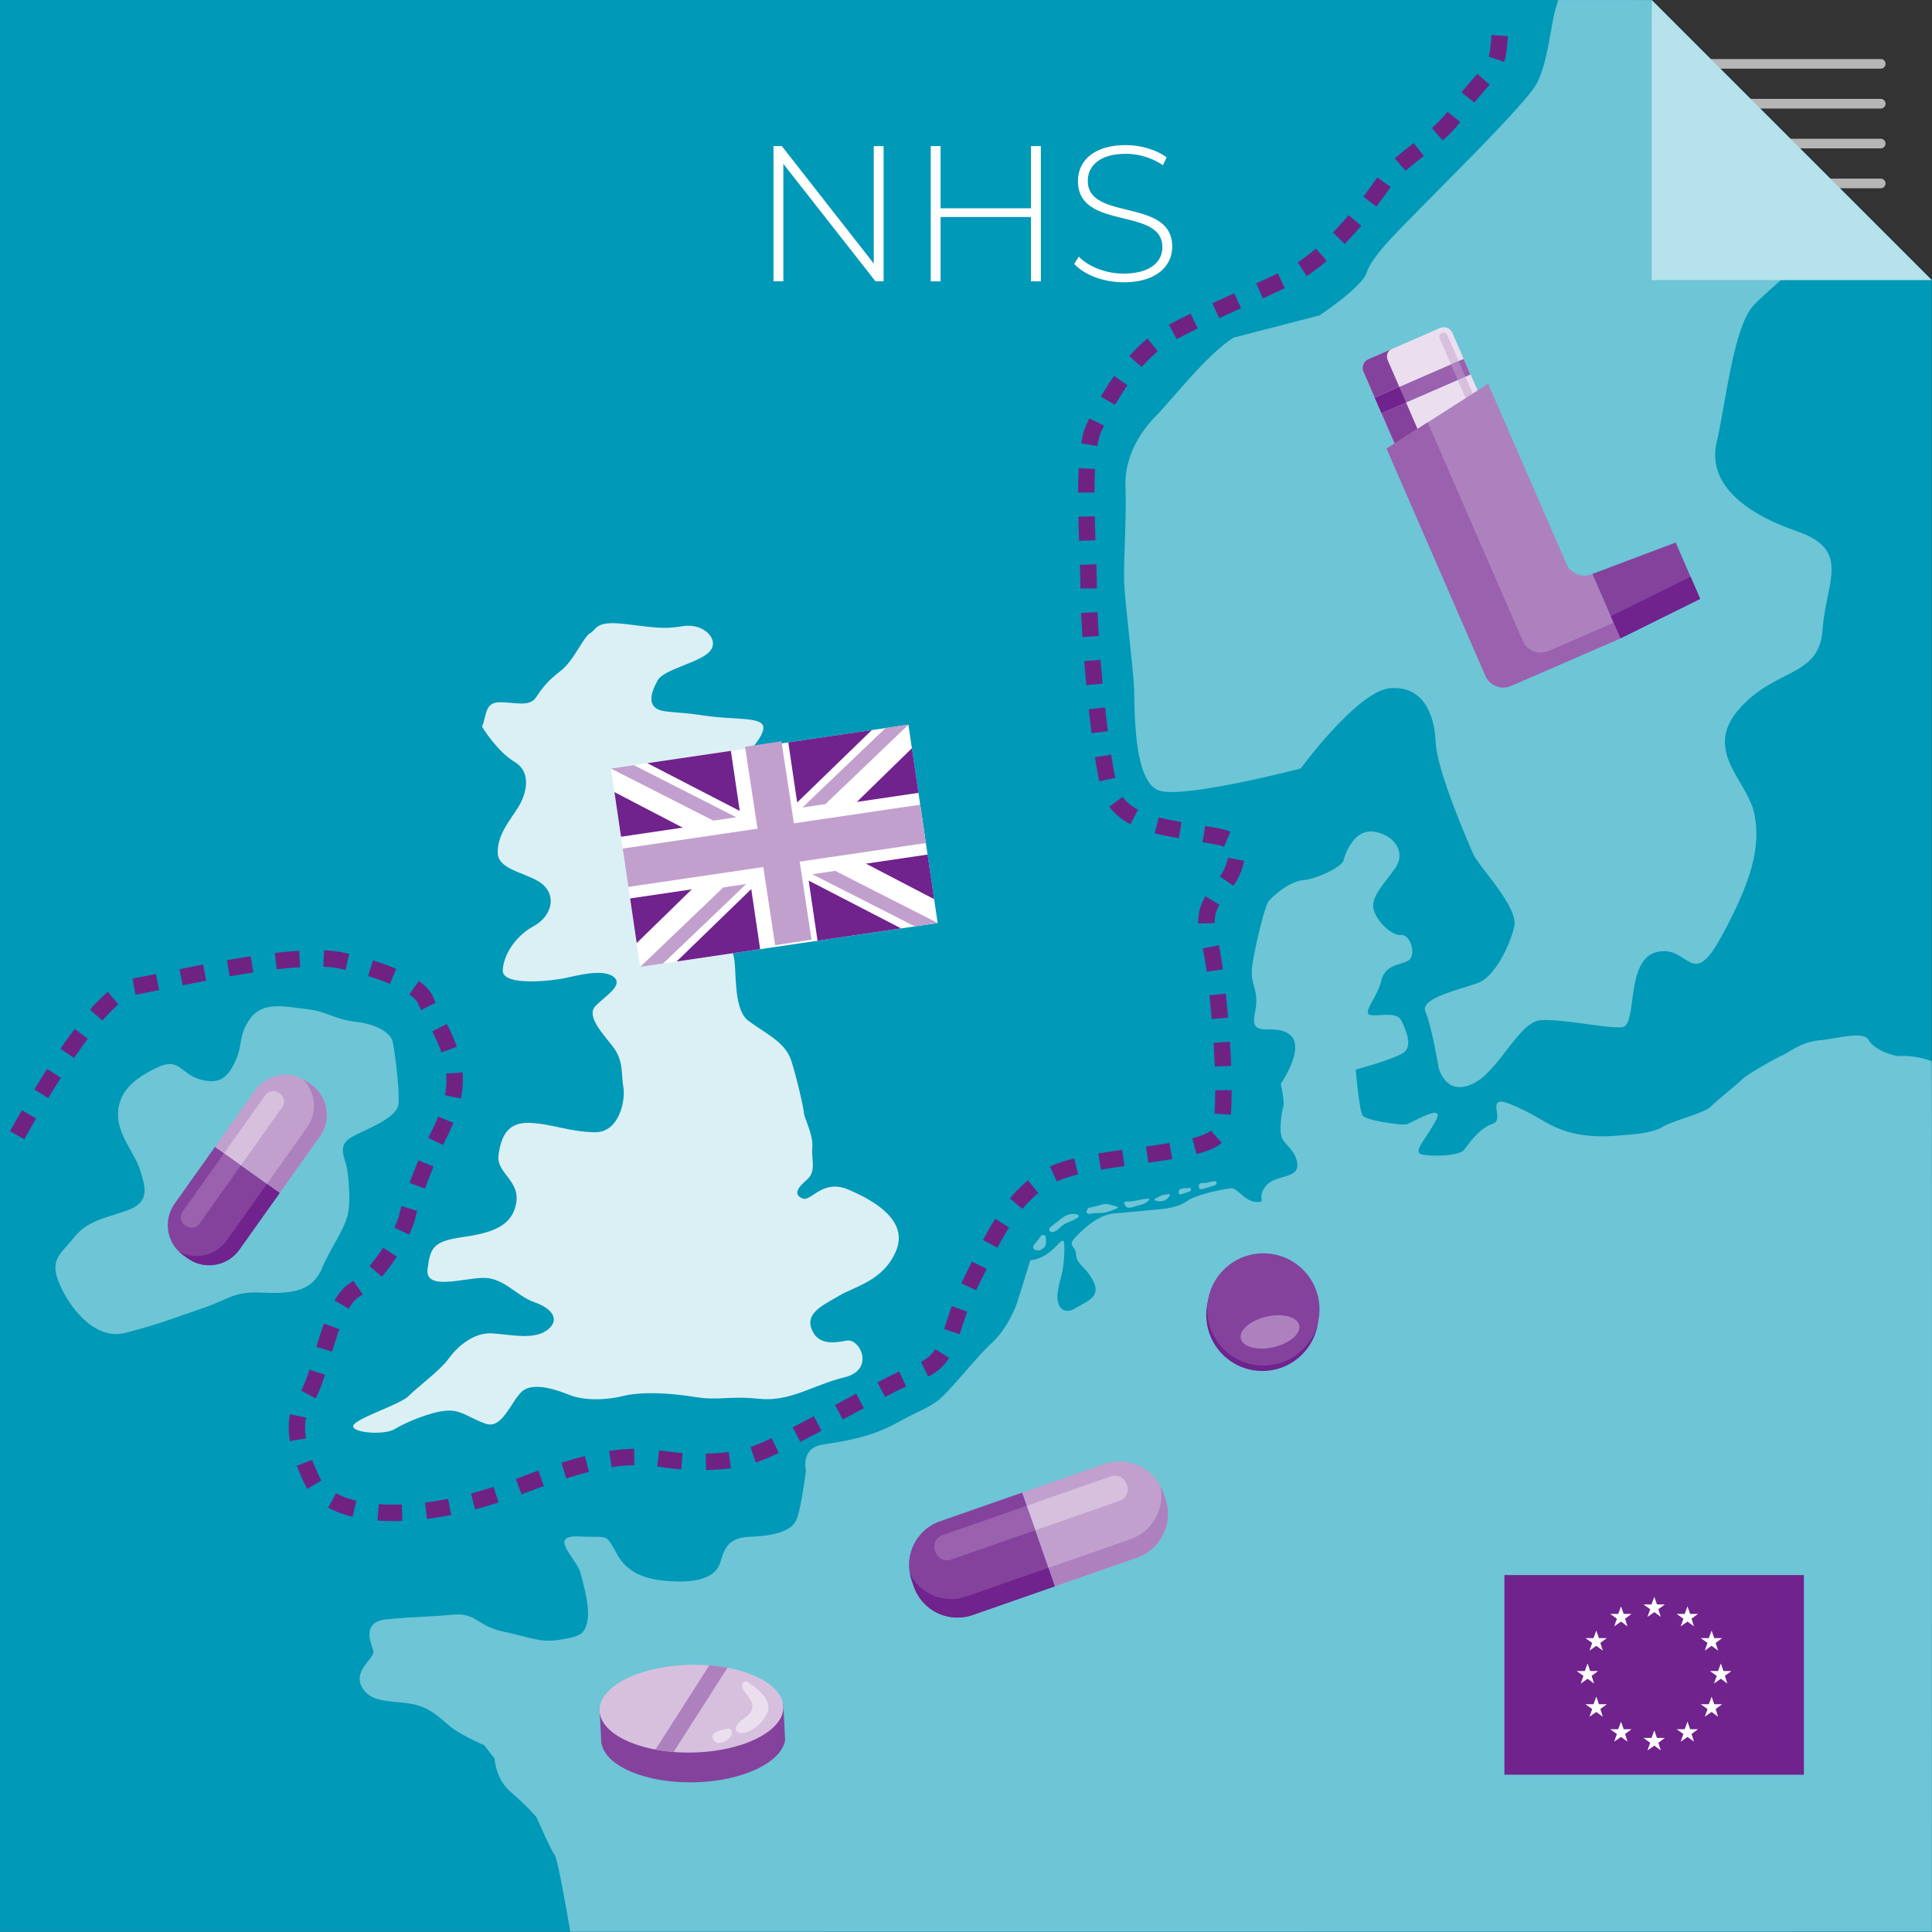 <svg xmlns="http://www.w3.org/2000/svg" viewBox="0 0 2000.21 2000"><rect x="0" y="0" width="2000.21" height="2000" fill="#333333" stroke="none"/><defs><style>.cls-1{fill:#0099b8;}.cls-2{fill:none;stroke:#b6b6b6;stroke-linecap:round;stroke-width:10px;}.cls-3{fill:#dbf0f5;}.cls-4{fill:#6dc5d6;}.cls-5{fill:#b6e2eb;}.cls-6{fill:#702283;}.cls-7{fill:#fff;}.cls-8{fill:#84429d;}.cls-9{fill:#d6c0de;}.cls-10{fill:#ad81be;}.cls-11{fill:#ebdfef;}.cls-12{fill:#c2a0ce;}.cls-13{fill:#9961ae;}.cls-14{fill:#70228d;}.cls-15{fill:#f0fffa;}</style></defs><g id="Layer_2" data-name="Layer 2"><g id="Achtergrond"><polygon class="cls-1" points="2000 2000 0 2000 0 0 1710 0 2000 289.99 2000 2000"/><line class="cls-2" x1="1762.88" y1="66.1" x2="1947.12" y2="66.1"/><line class="cls-2" x1="1762.88" y1="107.37" x2="1947.12" y2="107.37"/><line class="cls-2" x1="1762.88" y1="148.64" x2="1947.12" y2="148.64"/><line class="cls-2" x1="1762.88" y1="189.91" x2="1947.12" y2="189.91"/><path class="cls-3" d="M499.05,752.38c4.87-11.47,2.49-25.44,18.57-25.34s30.58,5.09,37.29-5,11.79-16.84,25.62-27.56,23.49-35.25,30.48-39,4.8-13.05,35.31-9.53,39.55,5.84,60.83,2.32,38.1,13.86,27.9,25.83S687.61,692.6,681,704.24s-9.74,23-2.35,28.59,18,3.09,50.35,8,62.54.59,61.3,13.32S766.64,786.27,760,797.91s-24.67,49.54-36.93,55.39-26.21,13.43-29.44,21.61-17,20.47-4.12,28.75,41.45,8.82,55,32.81,10.65,40,14.74,52.25-1.21,55.28,15.41,68,38.44,21.71,44.65,41.64,12.82,49.27,13,54,9.91,22.74,8.67,35.46,4.63,24.8-5.71,33.63-13.63,15.43-4.53,19.33,20.54-20.79,47.83-9.1,62.11,32.16,49.15,63.29-43.07,37-58.75,46.36-35,17.38-28.9,34.16,22.09,15.33,36.26,12.46,29.87,30.37-2,38-56.06,25.61-88.35,22.25-41,2.17-66.17-1.83-53.84-6.12-75.06-1-42.7,3.9-55.42-1.24-34.48-12.62-46.66-5.2-21.45,41.37-39.58,35.14-25.65-15-41.66-13.53-40.59,11.59-52.77,19-51.67,3.14-41.33-5.69,47.37-20.09,55.93-28.75,32.8-26.64,41.22-38.45,25.61-27.56,45.32-26.2,43.17,7.09,57-3.63,4.4-22.48-13.73-28.7-31.45-25.5-52.87-25.12-60.16,13.37-57.54-8.93,5.91-28.92,36.09-33.25,51.32-11,55.65-35-21-31.18-18.22-50.35,9.26-33.95,32.52-32.92,39.68,9,66.5,9.69,32.47-34.5,30.15-46.89.64-26.86-10.71-41.59-28.17-32.11-17.89-42.5,29.44-21.61,18.36-30.05-37.57-1.3-49.95,1.41-65.7,9.15-64.66-8.28,14.54-36,32-45.49,23.77-29,10.71-42-47.06-14.62-47.87-33.46,12.82-34.28,21.18-47.65,14.54-36-3.79-46.95S499.05,752.38,499.05,752.38Z"/><path class="cls-4" d="M359.43,1210.31c-2.21-11.81-11.26-24.5,5.37-33.52s46.8-19.29,47.86-34.4-4.06-55.18-6.14-64-16.08-18.05-38.3-20.53-29.38-10.82-51.6-13.3-44.57-7.94-57.42,9.75-7.39,26.2-15.16,43.42-15.92,25.48-36.57,19.86-21.42-23.57-44.76-12.43-39.77,24.65-40.51,47.24,17,40.48,23,59.45,9.94,33.63-15.22,41.93S89.6,1265,76.68,1281.17s-24.59,21.77-16.85,43.58,35.07,64.35,70.4,55.12,48.69-15,78.87-25.22,31.56-17.89,64-16.35,50.89-3.15,60.16-25,22.19-38.06,26.57-55S359.43,1210.31,359.43,1210.31Z"/><path class="cls-4" d="M501.31,1806.83s-17.33-7.42-29.58-15.31-23.11-23.41-45.4-27.38-42.55-.62-51.79-17.79,14-29.81,12-37.13-13.2-30.32,13.91-32.8,42.42-2.37,67.84-4.69,24.3,11.29,53.49,17.63,37.92,11.55,58.19,8.2,25.28-5.32,28.1-19.09-3.23-35.73-7.26-50.38-34-38.93-1.6-37.38,27-4,39.93,18.87,36.87,26.66,59,27.64,39-3.56,45.3-14.65,3.81-30.37,32.68-31.51,43.92-7,48.56-18,9.75-50.43,9.75-50.43-6.11-23.46,17.55-27.13,49-7.48,75.61-21.92,31.69-14.9,43.23-23.46,40.57-45.74,55.31-59.1,24.07-33.73,27.07-43,13.46-43.26,13.46-43.26c27.11-2.48,35.87-36.31,35.27-10.73s-4,25.89-6.68,42.64,6.17,25,17.77,17.9,26.73-11.45,19.25-27.28-17.78-17.9-18.23-28.36-10.55-8,.87-19.6,24.58-21.76,38.14-23l45.75-4.18c6.78-.62,20.33-1.86,30.24-8.77s38.59-12.53,45.37-13.15,14.19,13.72,26.12,14.13-.13-3,9.53-15.88,33.69-7.59,33.05-22.54-14.51-21.19-16.59-30,.61-25.58,2.11-30.22S1326,1122,1326,1122s25.64-36.87,9.75-50.44-42.29,5.37-36.67-22.17-6.3-27.95-2.24-52.34,12.82-58.22,16-63,21.2-21.46,36.45-22.85,40.21-14.18,41.65-20.32,10.52-32.49,31-29.86,34.91,20.83,22.06,38.52-24.27,29.24-22.06,41,18.22,28.36,28.39,27.43,16.21,21,7.93,26.3-23.66,3.66-28,20.58-15.79,28.46-13.84,34.29,28.74-4.13,34.33,7.37,11.32,26,3.11,32.75-50.26,18.1-50.26,18.1,3.48,41.72,7.13,47.39,39.55,9.9,44.63,9.44,43.16-25,30.5-2.79-24.14,32.23-12.15,34.14,37.47,1.08,42.3-5.37,16-22.48,29.47-26.71-9.87-32.13,19.57-19.8,34.91,20.83,57.32,27.79,46.14,4.79,52.92,4.17,34-1.6,45.56-8.66,43.6-14.49,50.12-21.1,27.92-23.56,32.81-28.51,33.12-21,41.46-24.81,19.82-13.82,38.46-15.52,45.5-10.16,51-.16,26.25,17.12,33,16.5,21.54.95,32.18,5.38c.57.24.14,901,.14,901l-1409.61.15s-12.66-75.46-16.24-79.64-18.67-38.82-18.67-38.82a267.3,267.3,0,0,0-26.63-26.1c-15.89-13.56-16.79-34.49-16.79-34.49Z"/><path class="cls-4" d="M1076.26,1294.54c-5.72.52-8.41-2.61-5.37-6.26s5.45-6.7,6.65-8.49,5-1.59,5.16,1.21,1,7.8-1.48,10.27A13.39,13.39,0,0,1,1076.26,1294.54Z"/><path class="cls-4" d="M1087.35,1270.44c7.43-5.18,12.91-11.31,19.22-13s14,.41,8.45,3.73-11.91,5-15,7.56-8,8-11.83,6.71S1087.35,1270.44,1087.35,1270.44Z"/><path class="cls-4" d="M1126.68,1250.53c-3,4.77-2.25,7,3.45,5.87s9.57.25,15.25-1.39,15.74-4.82,10.58-6-10.36-3.56-14.76-2S1126.68,1250.53,1126.68,1250.53Z"/><path class="cls-4" d="M1173.59,1243.43c-5.7,1.08-10.88-.7-9.44,3.11s4,4.7,8.43,3.17,7.58-1.82,11.34-3.29,8.68-5.86,4.23-5.45S1173.59,1243.43,1173.59,1243.43Z"/><path class="cls-4" d="M1203.31,1237.33c-5.63,2.77-10.66,4.35-6.78,5.69s8.33.93,11.42-1.61,4.23-5.45,2.32-5.28S1203.31,1237.33,1203.31,1237.33Z"/><path class="cls-4" d="M1227.24,1230.08c-5.09.46-7,1.2-6.87,3.44s-1.11,4,3.93,2.46,8.82-2.5,8.75-4.18l-.07-1.68Z"/><path class="cls-4" d="M1248.06,1224.8c-5.11-.1-7,.08-6.89,2.88s.19,4.49,5.22,2.9,10.1-2.61,12-3.9,1.1-4-.81-3.87S1248.06,1224.8,1248.06,1224.8Z"/><path class="cls-4" d="M1276.91,349.58c-27.42,17.42-64.79,65.57-81,82s-32,42.69-30.7,72.4-2.22,79.74-1.38,99.55,9.43,88.62,10.27,108.42-1.37,99.55,27.11,106.89,145.45-23.23,145.45-23.23,58.54-79.91,92.2-83,46.16,25.61,47.43,55.32,32.5,101.43,38.75,115.77,47.42,55.32,42.66,75.64-20.32,51.57-36.94,58.06-61.3,15.54-55,29.88,13.76,58.4,13.76,58.4,6.88,29.19,34.51,16.73,48-64,70.4-66.09,68,8.71,84.79,7.17,2.65-69.83,36.1-77.86,35.57,41.49,66.91-16.05,41.07-93.24,34-127.38-53.47-64.72-15.89-107.92,83.11-32.44,86.6-82.47,30.27-82.31-26.89-101.94-92.31-51.22-82.79-91.86,17.36-120.89,39-142.75,70.61-61.13,86.8-77.52c10.23-10.35-112.2-94.47-190.3-172.57-.59-.59-2.68-50.3-2.68-65.07,0-.11-83.48-.06-96.77-.06-.4,0-1.7,5.57-1.79,5.84C1604.68,25.6,1603,71.24,1587,92.59S1527.8,157.65,1511.6,174L1463,223.22c-21.59,21.85-43.19,43.71-48.16,59.08s-48.8,44.22-48.8,44.22Z"/><polygon class="cls-5" points="2000 290 1710 290 1710 0 2000 290"/><path class="cls-6" d="M407.45,1574.8c-5.7,0-11.29-.21-16.62-.61l1.3-17a212.59,212.59,0,0,0,23.86.41l.62,17C413.53,1574.74,410.45,1574.8,407.45,1574.8Zm34.65-2.27L440,1555.66c7.74-1,15.78-2.28,23.9-3.9l3.33,16.67C458.69,1570.13,450.24,1571.51,442.1,1572.53ZM365,1570.26a104.61,104.61,0,0,1-25.31-9.33l8.09-15a87.49,87.49,0,0,0,21.18,7.75Zm126.94-7.59-4.36-16.43c7.65-2,15.52-4.34,23.38-6.89l5.24,16.17C508,1558.16,499.85,1560.57,491.91,1562.67ZM540,1547.15l-6-15.9,3.5-1.34c6.86-2.65,13.55-5.15,19.89-7.42l5.74,16c-6.21,2.23-12.77,4.68-19.5,7.28C542.4,1546.23,541.19,1546.7,540,1547.15Zm-221.88-5.69c-.49-.83-1-1.68-1.38-2.52a228.51,228.51,0,0,1-9.46-21.45l15.91-6a209.62,209.62,0,0,0,8.76,19.83c.24.48.5,1,.79,1.45Zm268.21-10.84-5.13-16.2c8.58-2.72,16.77-5.06,24.34-7l4.17,16.48C602.44,1525.76,594.57,1528,586.31,1530.62Zm144.69-8.7-.36-17a210.44,210.44,0,0,0,23.78-1.65l2.26,16.85A229.5,229.5,0,0,1,731,1521.92Zm-25.68-.6c-6.32-.52-12.14-1.27-17.77-2-2.4-.31-4.79-.62-7.2-.91l2-16.88c2.46.29,4.9.61,7.35.93,5.44.7,11.06,1.43,17,1.92Zm-72.1-2.3-2.63-16.79a181.58,181.58,0,0,1,25.91-2.29l.22,17A165.4,165.4,0,0,0,633.22,1519Zm149.16-4.83L777,1498.08a186.43,186.43,0,0,0,21.86-9.18l7.39,15.31A201.32,201.32,0,0,1,782.38,1514.19Zm46.2-21.36-7.88-15.06,7-3.7,6.14-3.22,8.76-4.6,7.93,15q-4.27,2.27-8.8,4.63l-6.13,3.21ZM300.15,1492a87.17,87.17,0,0,1-1.27-14.46,65.43,65.43,0,0,1,1.32-13.38l16.64,3.48a48.55,48.55,0,0,0-1,9.9,71.52,71.52,0,0,0,1,11.64Zm572.4-22.41-8-15,14-7.51,7.87-4.22,8,15-7.86,4.22Zm-545.79-21.79-14.94-8.1c3.34-6.17,6.44-15.32,8.49-21.66l16.18,5.21C332.86,1434.53,329.86,1442.1,326.76,1447.82Zm589.51-1.53-7.85-15.08c8.57-4.46,15.71-8,22.47-11.25l7.3,15.36C931.62,1438.44,924.65,1441.93,916.27,1446.29Zm44.64-21.14-7.45-15.28a34.68,34.68,0,0,0,14.88-13.14l14.32,9.17A51.48,51.48,0,0,1,960.91,1425.15ZM343.8,1399.36l-16.26-5c2.23-7.33,4.92-15.92,7.92-24.08l16,5.86C348.56,1383.94,346,1392.25,343.8,1399.36Zm649.69-18-16.1-5.47c.77-2.26,1.55-4.62,2.35-7.05,1.73-5.25,3.52-10.67,5.68-16.63l16,5.81c-2.08,5.71-3.82,11-5.52,16.14C995.06,1376.67,994.27,1379.07,993.49,1381.38ZM361,1354.94l-14.65-8.62c5.11-8.7,10.62-14.74,16.84-18.47.9-.54,1.83-1.14,2.74-1.77l9.65,14c-1.2.83-2.43,1.62-3.64,2.34C368.27,1344.63,364.59,1348.84,361,1354.94Zm649.58-19.12-15.38-7.24c.85-1.8,1.73-3.6,2.6-5.35q2.88-5.76,5.72-11.54l2.74-5.54,15.23,7.54-2.72,5.52c-1.92,3.88-3.83,7.76-5.76,11.62C1012.19,1332.46,1011.38,1334.14,1010.58,1335.82Zm-615.22-14-12.86-11.11a171,171,0,0,0,14.08-19l14.29,9.2A186.7,186.7,0,0,1,395.36,1321.78Zm637.3-30-15-8c4.47-8.38,8.63-15.6,12.73-22.06l14.36,9.09C1040.87,1276.92,1036.92,1283.77,1032.66,1291.78Zm-609.1-13.52L408.21,1271c3.91-8.22,4.87-12.15,5.08-13.16.46-2.31,1.26-5.31,2.45-9.18l16.25,5c-1.25,4.08-1.8,6.35-2,7.53C428.9,1266.39,425.9,1273.35,423.56,1278.26Zm635-26.68-13-10.89A134.62,134.62,0,0,1,1064.3,1222l10.69,13.23A116.7,116.7,0,0,0,1058.6,1251.58Zm-618.62-21-15.93-5.93c2.88-7.75,6-15.84,9.14-23.42l15.74,6.44C445.9,1215.07,442.8,1223,440,1230.57Zm654.23-7.36L1087,1207.8a107.48,107.48,0,0,1,13.11-5.09c3.64-1.15,7.66-2.27,11.95-3.33l4.08,16.5c-3.94,1-7.61,2-10.91,3A90.29,90.29,0,0,0,1094.21,1223.21Zm45.73-12.2-2.91-16.75c7-1.22,14.92-2.45,24.81-3.87l2.42,16.83C1154.53,1208.61,1146.8,1209.82,1139.94,1211Zm48.92-7.24-2.37-16.84c7.45-1,16.17-2.3,24.37-3.68l2.81,16.76C1205.29,1201.42,1196.42,1202.7,1188.86,1203.77Zm49.91-8.92-4.31-16.44c11.92-3.12,16.92-6.05,19-8l11.42,12.6C1259.65,1187.81,1251.35,1191.56,1238.77,1194.85Zm-780.08-9.43-15.25-7.51.31-.63c3.64-7.28,7.06-14.13,10-21.32l15.71,6.49c-3.21,7.76-6.93,15.2-10.53,22.4Zm-433.5-6-14.84-8.29c4.09-7.33,8.26-14.64,12.39-21.73l14.69,8.54C33.35,1165,29.23,1172.18,25.19,1179.42Zm1249.13-25.29-16.94-1.31c.5-6.56.76-14.62.76-24v-.22h17v.22C1275.14,1138.64,1274.87,1147.13,1274.32,1154.13Zm-797-17-16.69-3.19a88.11,88.11,0,0,0,1.58-16.66c0-1.94-.06-3.93-.19-5.91l17-1.1c.15,2.34.23,4.7.23,7A104.36,104.36,0,0,1,477.3,1137.11Zm-427.25-.4-14.52-8.83c4.47-7.36,8.94-14.52,13.26-21.26l14.31,9.17C58.85,1122.43,54.46,1129.46,50.05,1136.71Zm1207.59-32.6c-.29-7.82-.71-16.1-1.24-24.6l17-1.06c.54,8.64,1,17.07,1.26,25Zm-1181-8.83-14-9.61c5-7.36,10-14.27,14.7-20.52l13.58,10.22C86.39,1081.43,81.59,1088.12,76.68,1095.28Zm380.42-5.77a200.59,200.59,0,0,0-9.57-21.83l15.21-7.6a218.06,218.06,0,0,1,10.36,23.69Zm-351-33-12.82-11.17a178.53,178.53,0,0,1,18.36-18.55l11,12.94A162.24,162.24,0,0,0,106.15,1056.48Zm1148.43-1.57c-.71-8.34-1.5-16.59-2.36-24.55l16.9-1.82c.88,8.08,1.68,16.47,2.4,24.93Zm-818.51-9.24c-1.55-3.08-2.64-5.42-3.42-7.38-.45-1.11-2.19-4.19-8.74-8.78l9.75-13.93c7.68,5.38,12.51,10.74,14.77,16.4.59,1.46,1.51,3.43,2.81,6ZM140.2,1029.84l-3-16.74c7-1.26,15.8-3,24.22-4.71l3.37,16.67C156.28,1026.78,147.4,1028.55,140.2,1029.84Zm49-9.72-3.35-16.66c9.31-1.88,17.08-3.41,24.47-4.82l3.19,16.7C206.14,1016.74,198.42,1018.26,189.16,1020.12Zm214.41-1.43c-6.72-2.86-14.3-5.62-22.53-8.18l5.06-16.23a254.14,254.14,0,0,1,24.14,8.78Zm-165.79-7.82-2.93-16.75c8.69-1.52,17-2.89,24.73-4.06l2.55,16.81C254.54,1008,246.34,1009.36,237.78,1010.87Zm1011.46-4.93c-1.3-9.32-2.62-17.41-4-24l16.67-3.33c1.39,6.95,2.78,15.37,4.11,25Zm-891.59-1.8q-2.68-.63-5.44-1.25a101,101,0,0,0-17.47-2l.66-17a117.69,117.69,0,0,1,20.5,2.4c1.91.42,3.8.86,5.66,1.3Zm-71.18-.57-2-16.89c9.05-1.06,17.53-1.84,25.2-2.32l1.07,17C303.4,1001.79,295.22,1002.54,286.47,1003.57Zm954.08-47.39c0-.69,0-1.38,0-2a48.91,48.91,0,0,1,7.46-26.28l14.55,8.79a32.2,32.2,0,0,0-5,17.49c0,.47,0,1,0,1.43Zm36.38-39.13-14-9.62a48.58,48.58,0,0,0,7.26-15.07c.41-1.53.74-3,1-4.28l16.73,3c-.32,1.82-.76,3.76-1.31,5.78A65.31,65.31,0,0,1,1276.93,917.05Zm-9.82-40.36c-4.14-1.81-10.49-2.8-17.84-4l-4.32-.68,2.71-16.78,4.23.67c8.52,1.32,15.88,2.47,22,5.17Zm-46.69-8.93c-8-1.34-16.64-2.89-25.09-5.09l4.28-16.45c8.2,2.13,16.49,3.58,23.61,4.78Zm-50.17-14.43c-9.22-4.87-16.55-11-21.8-18.28l13.77-10c3.76,5.2,9,9.53,16,13.22Zm-32.16-44.39c-1.48-6.78-3-15.19-4.53-25l16.8-2.61c1.47,9.46,2.93,17.52,4.34,24Zm-8-49.86c-1-7.83-2-16.19-2.92-24.85l16.9-1.84c.93,8.56,1.9,16.82,2.89,24.55Zm-5.44-49.72c-.78-8.22-1.52-16.6-2.19-24.88l16.94-1.38c.67,8.21,1.4,16.51,2.17,24.66Zm-4-49.81c-.6-9-1.08-17.44-1.43-25l17-.78c.35,7.46.82,15.75,1.41,24.66Zm-2.09-50.23c0-6.14-.19-13.49-.56-24.6l17-.56c.38,11.28.55,18.78.57,25.09Zm-1.43-49.42c-.21-6.19-.51-15.5-.72-24.94l17-.37c.2,9.35.5,18.59.71,24.73Zm16-49.93-17-.07c0-9.44.26-17.69.66-25.25l17,.9C1133.37,492.83,1133.16,500.82,1133.12,510Zm3-48.18L1119.36,459c1.34-8,3.08-14.32,5.33-19.27,1-2.12,2-4.31,3.06-6.53l15.32,7.38c-1,2.11-2,4.18-2.9,6.18C1138.56,450.29,1137.21,455.35,1136.13,461.79Zm18.28-42.59-14.71-8.52c4.4-7.59,9-14.85,13.69-21.57l13.95,9.72C1162.92,405.17,1158.57,412,1154.41,419.2ZM1182,380l-12.78-11.21A155.28,155.28,0,0,1,1188,350.43l10.7,13.21A139,139,0,0,0,1182,380Zm36.33-28.85-8.15-14.92c6.65-3.63,14-7.4,22.42-11.53l7.48,15.26C1231.87,344,1224.75,347.62,1218.33,351.12Zm44-21.76-7.14-15.42c7.65-3.55,15.41-7.07,22.66-10.36l7,15.49C1277.67,322.34,1270,325.85,1262.35,329.36Zm45.17-20.55-7-15.47c8.72-4,15.86-7.26,22.48-10.36l7.21,15.4C1323.48,301.5,1316.29,304.82,1307.52,308.81Zm45.43-23-9.38-14.18a191.43,191.43,0,0,0,18.92-14.39l11.07,12.91A208.7,208.7,0,0,1,1353,285.77Zm39.24-33.23L1380,240.69c5.36-5.52,10.83-11.58,16.26-18l13,11C1403.57,240.38,1397.83,246.73,1392.19,252.54ZM1425,213.88l-13.56-10.25c5.82-7.69,10.78-14.71,14-19.31l.45-.64,13.82,9.89-.35.51C1436.09,198.78,1431,206,1425,213.88Zm30.3-37.06L1444,164.11c5.94-5.28,12.44-10.41,18.74-15.38l.85-.67,10.54,13.34-.86.68C1466.93,167.11,1460.9,171.87,1455.33,176.82Zm38.39-31.55-11.32-12.68a139.58,139.58,0,0,0,16.23-16.83l13.27,10.63A156.67,156.67,0,0,1,1493.72,145.27Zm32.83-39.06-13.42-10.44c4.82-6.2,9.23-11.2,13.12-15.61,1.11-1.26,2.19-2.48,3.22-3.67l12.84,11.15c-1.06,1.22-2.17,2.47-3.31,3.77C1535.27,95.64,1531,100.43,1526.55,106.21Zm30.7-42.14-16.1-5.46a38.34,38.34,0,0,0,1.75-8.19c.49-4.36.92-9.14,1.28-14.2l17,1.22c-.38,5.28-.83,10.27-1.34,14.85A55.86,55.86,0,0,1,1557.25,64.07Z"/></g><g id="Tekst"><path class="cls-7" d="M914.8,151.25v140h-8.4L811,169.65V291.24H800.8v-140h8.6l95.2,121.59V151.25Z"/><path class="cls-7" d="M1077.6,151.25v140h-10.2v-66.6H973.8v66.6H963.6v-140h10.2v64.4h93.6v-64.4Z"/><path class="cls-7" d="M1112.2,273.24l4.6-7.6c9.6,10,27.4,17.6,46.2,17.6,28,0,40.4-12.2,40.4-27.4,0-42-87.4-16.8-87.4-68.39,0-19.8,15.2-37.2,49.6-37.2,15.4,0,31.4,4.8,42.2,12.6l-3.8,8.2a69.19,69.19,0,0,0-38.4-11.8c-27.2,0-39.4,12.6-39.4,28,0,42,87.4,17.19,87.4,68,0,19.8-15.8,37-50.4,37C1142.4,292.24,1122.4,284.44,1112.2,273.24Z"/></g><g id="asperinte"><path class="cls-8" d="M800,1764.46c-16.22-14.11-48.11-23.32-84.63-22.62s-68,11.14-83.7,25.86l-10.95.21,1.85,37.29.32.18c4.42,23.26,45.7,40.83,95.6,39.87s90.77-20.47,94.36-43.85c-.13,0,0,.13,0,.13L811,1764.25Z"/><path class="cls-9" d="M811,1767.15c.48,25.08-41.72,46.23-94.25,47.24-6.61.13-13.07-.07-19.32-.57a174.65,174.65,0,0,1-18.82-2.49c-33.72-6.36-57.49-21.91-57.85-40.52-.48-25.08,41.72-46.23,94.25-47.24,6.61-.13,13.07.07,19.32.57a172.18,172.18,0,0,1,18.82,2.49C786.88,1733,810.65,1748.53,811,1767.15Z"/><path class="cls-10" d="M753.16,1726.63l-55.72,87.19a174.65,174.65,0,0,1-18.82-2.49l55.72-87.19A172.18,172.18,0,0,1,753.16,1726.63Z"/><path class="cls-11" d="M755,1789.6s-23.08,2.44-16.22,12S765.35,1794.66,755,1789.6Z"/><path class="cls-11" d="M772.87,1740.73s27.18,15.61,22.09,30.76-22.64,24.63-29.13,22.6-5.53-8,4.55-15.14,12.11-13.13,2.2-25.31S772.87,1740.73,772.87,1740.73Z"/></g><g id="medicijnen"><path class="cls-12" d="M1092.1,1642.36l85-29.66a47.91,47.91,0,0,0,29.45-61l-2.29-6.56a47.9,47.9,0,0,0-61-29.45l-85,29.65Z"/><path class="cls-8" d="M1058.24,1545.32l-85,29.66a47.91,47.91,0,0,0-29.45,61l2.29,6.56a47.9,47.9,0,0,0,61,29.45l85-29.65Z"/><path class="cls-9" d="M1166.84,1537.86l-.6-1.72a12.5,12.5,0,0,0-15.94-7.69L1063,1558.91l8.85,25.36,87.32-30.47A12.51,12.51,0,0,0,1166.84,1537.86Z"/><path class="cls-13" d="M984.51,1614.73a12.5,12.5,0,0,1-15.94-7.69l-.6-1.72a12.51,12.51,0,0,1,7.69-15.94l87.32-30.47,8.85,25.36Z"/><path class="cls-10" d="M1170.41,1593.55a47.76,47.76,0,0,0,31-54.5,46.06,46.06,0,0,1,2.83,6.07l2.29,6.56a47.91,47.91,0,0,1-29.45,61l-85,29.66-6.68-19.15Z"/><path class="cls-14" d="M1000.42,1652.86l85-29.65,6.68,19.15-85,29.65a47.9,47.9,0,0,1-61-29.45L943.8,1636a46.07,46.07,0,0,1-1.56-6.52A47.75,47.75,0,0,0,1000.42,1652.86Z"/><circle class="cls-14" cx="1306.94" cy="1361.28" r="58.11"/><circle class="cls-8" cx="1307.96" cy="1355.67" r="58.11"/><ellipse class="cls-10" cx="1314.9" cy="1378.85" rx="31.02" ry="16.21" transform="translate(-274.71 328.45) rotate(-12.9)"/><path class="cls-12" d="M289.54,1235.06l41.71-58.7a38.34,38.34,0,0,0-9.05-53.44l-4.54-3.23a38.33,38.33,0,0,0-53.44,9l-41.71,58.71Z"/><path class="cls-8" d="M222.51,1187.45l-41.7,58.71a38.33,38.33,0,0,0,9,53.44l4.54,3.22a38.32,38.32,0,0,0,53.44-9l41.71-58.71Z"/><path class="cls-9" d="M289.9,1132.28l-1.19-.84a10,10,0,0,0-14,2.36l-42.85,60.32,17.51,12.44,42.85-60.32A10,10,0,0,0,289.9,1132.28Z"/><path class="cls-13" d="M206.56,1266.87a10,10,0,0,1-14,2.37l-1.19-.84a10,10,0,0,1-2.36-14l42.85-60.31,17.51,12.44Z"/><path class="cls-10" d="M318,1167a38.22,38.22,0,0,0-5-49.92,39.92,39.92,0,0,1,4.65,2.65l4.54,3.23a38.34,38.34,0,0,1,9.05,53.44l-41.71,58.7-13.23-9.39Z"/><path class="cls-14" d="M234.6,1284.38l41.71-58.71,13.23,9.39-41.71,58.71a38.32,38.32,0,0,1-53.44,9l-4.54-3.22a38,38,0,0,1-4-3.53A38.22,38.22,0,0,0,234.6,1284.38Z"/></g><g id="Vlag_GB" data-name="Vlag GB"><rect class="cls-7" x="646.01" y="771.84" width="311.31" height="207.54" transform="translate(-119.22 126.38) rotate(-8.39)"/><rect class="cls-12" x="782.64" y="771.84" width="38.05" height="207.54" transform="matrix(0.99, -0.15, 0.15, 0.99, -119.22, 126.38)"/><rect class="cls-12" x="646.01" y="855.55" width="311.31" height="40.13" transform="translate(-119.22 126.38) rotate(-8.39)"/><polygon class="cls-14" points="765.86 839.58 756.68 777.36 670.21 790.12 765.86 839.58"/><polygon class="cls-14" points="636.13 820.07 642.95 866.27 706.77 856.85 636.13 820.07"/><polygon class="cls-12" points="656.22 792.18 632.53 795.67 632.53 795.71 738.59 849.61 762.32 846.11 656.22 792.18"/><polygon class="cls-14" points="777.79 920.46 786.97 982.68 700.5 995.44 777.79 920.46"/><polygon class="cls-14" points="659.19 976.36 652.37 930.16 716.19 920.74 659.19 976.36"/><polygon class="cls-12" points="748.83 918.73 772.52 915.23 772.53 915.26 686.56 997.49 662.82 1001 748.83 918.73"/><polygon class="cls-14" points="837.23 911.69 846.41 973.91 932.88 961.15 837.23 911.69"/><polygon class="cls-14" points="967.17 930.92 960.35 884.72 896.53 894.14 967.17 930.92"/><polygon class="cls-12" points="864.7 901.63 841.01 905.13 841.01 905.16 947.06 959.06 970.8 955.56 864.7 901.63"/><polygon class="cls-14" points="825.3 830.81 816.12 768.59 902.59 755.83 825.3 830.81"/><polygon class="cls-14" points="944.11 774.63 950.93 820.83 887.11 830.25 944.11 774.63"/><polygon class="cls-12" points="916.82 753.73 940.51 750.24 940.52 750.27 854.55 832.5 830.81 836 916.82 753.73"/><rect class="cls-14" x="1557.51" y="1630.68" width="310.05" height="206.7"/><polyline class="cls-7" points="1645.59 1708.87 1652.68 1703.92 1659.38 1708.87 1656.86 1700.91 1663.56 1695.95 1655.4 1695.95 1652.68 1688.09 1649.77 1695.95 1641.41 1695.95 1648.41 1700.91"/><polyline class="cls-7" points="1764.96 1708.87 1772.05 1703.92 1778.75 1708.87 1776.22 1700.91 1782.93 1695.95 1774.77 1695.95 1772.05 1688.09 1769.13 1695.95 1760.78 1695.95 1767.77 1700.91"/><polyline class="cls-7" points="1774.52 1742.98 1781.61 1738.03 1788.31 1742.98 1785.79 1735.01 1792.49 1730.06 1784.33 1730.06 1781.61 1722.19 1778.69 1730.06 1770.34 1730.06 1777.33 1735.01"/><polyline class="cls-7" points="1636.55 1742.98 1643.64 1738.03 1650.34 1742.98 1647.82 1735.01 1654.52 1730.06 1646.36 1730.06 1643.64 1722.19 1640.72 1730.06 1632.37 1730.06 1639.36 1735.01"/><polyline class="cls-7" points="1645.59 1777.34 1652.68 1772.39 1659.38 1777.34 1656.86 1769.38 1663.56 1764.42 1655.4 1764.42 1652.68 1756.55 1649.77 1764.42 1641.41 1764.42 1648.41 1769.38"/><polyline class="cls-7" points="1764.96 1777.34 1772.05 1772.39 1778.75 1777.34 1776.22 1769.38 1782.93 1764.42 1774.77 1764.42 1772.05 1756.55 1769.13 1764.42 1760.78 1764.42 1767.77 1769.38"/><polyline class="cls-7" points="1671.17 1683.81 1678.26 1678.86 1684.96 1683.81 1682.44 1675.85 1689.14 1670.89 1680.98 1670.89 1678.26 1663.02 1675.35 1670.89 1666.99 1670.89 1673.98 1675.85"/><polyline class="cls-7" points="1705.64 1673.99 1712.73 1669.04 1719.43 1673.99 1716.91 1666.03 1723.61 1661.07 1715.45 1661.07 1712.73 1653.2 1709.81 1661.07 1701.46 1661.07 1708.45 1666.03"/><polyline class="cls-7" points="1705.64 1812.22 1712.73 1807.27 1719.43 1812.22 1716.91 1804.26 1723.61 1799.3 1715.45 1799.3 1712.73 1791.43 1709.81 1799.3 1701.46 1799.3 1708.45 1804.26"/><polyline class="cls-7" points="1740 1683.81 1747.09 1678.86 1753.8 1683.81 1751.27 1675.85 1757.97 1670.89 1749.81 1670.89 1747.09 1663.02 1744.18 1670.89 1735.82 1670.89 1742.82 1675.85"/><polyline class="cls-7" points="1671.17 1803.18 1678.26 1798.23 1684.96 1803.18 1682.44 1795.21 1689.14 1790.26 1680.98 1790.26 1678.26 1782.39 1675.35 1790.26 1666.99 1790.26 1673.98 1795.21"/><polyline class="cls-7" points="1740 1803.18 1747.09 1798.23 1753.8 1803.18 1751.27 1795.21 1757.97 1790.26 1749.81 1790.26 1747.09 1782.39 1744.18 1790.26 1735.82 1790.26 1742.82 1795.21"/></g><g id="astma_medicijn" data-name="astma medicijn"><path class="cls-15" d="M1494.43,348a.76.76,0,0,1,1,.39l108.87,250.35a13.6,13.6,0,0,0-3.17,15.33l2.25,5.16a13.47,13.47,0,0,0,7.48,7.23,13.63,13.63,0,0,0,5.89.93l4.34,10-75.49,32.83-4.34-10,.35-.35a13.7,13.7,0,0,0,1.79-2.22,14.76,14.76,0,0,0,1.2-2.38,13.57,13.57,0,0,0-.18-10.39l-2.24-5.16a13.63,13.63,0,0,0-13.38-8.14L1419.91,381.19a.75.75,0,0,1,.39-1Z"/><path class="cls-11" d="M1536.06,648.47l-2.24-5.15a4.5,4.5,0,0,0-6-2.3,4.46,4.46,0,0,1-4.5-.63.45.45,0,0,1-.13-.1,4.81,4.81,0,0,1-.51-.5,4.64,4.64,0,0,1-.31-.4,4.78,4.78,0,0,1-.4-.74L1411.58,384.82a9.84,9.84,0,0,1,5.09-12.94l74.13-32.24a9.85,9.85,0,0,1,12.94,5.1l110.38,253.83a4.52,4.52,0,0,1-1.83,5.67,3.5,3.5,0,0,1-.51.27,4.5,4.5,0,0,0-2.33,5.92l2.24,5.15a4.52,4.52,0,0,0,5.93,2.35,4.51,4.51,0,0,1,5.94,2.33l4,9.32a4.51,4.51,0,0,1-2.34,5.94L1541.38,672a4.51,4.51,0,0,1-5.94-2.34l-4-9.32a5.13,5.13,0,0,1-.27-.81,4.82,4.82,0,0,1-.11-.93,3.86,3.86,0,0,1,.07-.84s0,0,0,0a4.65,4.65,0,0,1,.24-.83,4.49,4.49,0,0,1,2.32-2.44,4.72,4.72,0,0,0,.94-.54,3.73,3.73,0,0,0,.52-.45,4,4,0,0,0,.62-.76,4.37,4.37,0,0,0,.39-.78A4.45,4.45,0,0,0,1536.06,648.47Z"/><path class="cls-8" d="M1536.06,648.47l-2.24-5.15a4.5,4.5,0,0,0-6-2.3,4.31,4.31,0,0,1-4.5-.63.45.45,0,0,1-.13-.1,4.81,4.81,0,0,1-.51-.5,4.64,4.64,0,0,1-.31-.4,4.78,4.78,0,0,1-.4-.74L1411.58,384.82a9.84,9.84,0,0,1,5.09-12.94l24.57-10.68c-5.39,2.34-6.36,7.57-4.19,12.54l110.37,253.82a4.49,4.49,0,0,0,5.92,2.31l59-25.63a3.5,3.5,0,0,1-.51.27,4.5,4.5,0,0,0-2.33,5.92l2.24,5.15a4.52,4.52,0,0,0,5.93,2.35l-58.43,25.41a4.49,4.49,0,0,0-2.34,5.91l4.06,9.33a4.51,4.51,0,0,1-2.34,5.95L1541.38,672a4.51,4.51,0,0,1-5.94-2.34l-4-9.32a5.13,5.13,0,0,1-.27-.81,4.82,4.82,0,0,1-.11-.93,4.68,4.68,0,0,1,.07-.84s0,0,0,0a4.65,4.65,0,0,1,.24-.83h0a3.34,3.34,0,0,1,.37-.73v0a4.1,4.1,0,0,1,1.94-1.68,4.72,4.72,0,0,0,.94-.54,3.73,3.73,0,0,0,.52-.45,4,4,0,0,0,.62-.76,4.37,4.37,0,0,0,.39-.78A4.45,4.45,0,0,0,1536.06,648.47Z"/><rect class="cls-9" x="1544.53" y="333.07" width="8.64" height="281.39" rx="4.3" transform="translate(3158.14 290.57) rotate(156.5)"/><rect class="cls-11" x="1442.22" y="386.73" width="100.51" height="116.21" transform="translate(3038.53 257.58) rotate(156.5)"/><rect class="cls-13" x="1422.56" y="390.81" width="100.51" height="17.62" transform="translate(-37.18 620.49) rotate(-23.5)"/><rect class="cls-10" x="1505.32" y="374.79" width="8.64" height="17.62" transform="translate(-27.74 633.85) rotate(-23.5)"/><rect class="cls-9" x="1520.5" y="389.26" width="8.64" height="58.48" transform="translate(-40.4 642.8) rotate(-23.5)"/><rect class="cls-7" x="1613.34" y="620.72" width="8.64" height="14.9" rx="4.13" transform="translate(3351.62 559.13) rotate(156.5)"/><polygon class="cls-8" points="1677.48 660.96 1760.22 620.02 1734.84 561.66 1648.47 594.26 1677.48 660.96"/><polygon class="cls-14" points="1760.22 620.02 1677.48 660.96 1667.5 638.02 1750.24 597.09 1760.22 620.02"/><rect class="cls-14" x="1425.57" y="405.31" width="27.77" height="17.62" transform="translate(-45.73 608.39) rotate(-23.5)"/><rect class="cls-8" x="1441.15" y="419.7" width="27.77" height="60.48" transform="translate(-58.72 617.58) rotate(-23.5)"/><path class="cls-10" d="M1540.65,397.29l81.08,186.44a20.32,20.32,0,0,0,26.74,10.53h0l29,66.7-18.64,8.11-94.28,41a20.32,20.32,0,0,1-26.74-10.53L1435.59,464.45Z"/><path class="cls-13" d="M1435.6,464.46l102.22,235.06a20.32,20.32,0,0,0,26.74,10.55L1677.48,661l-7-16.18L1603.22,674a20.33,20.33,0,0,1-26.74-10.53l-98.37-226.22Z"/></g></g></svg>